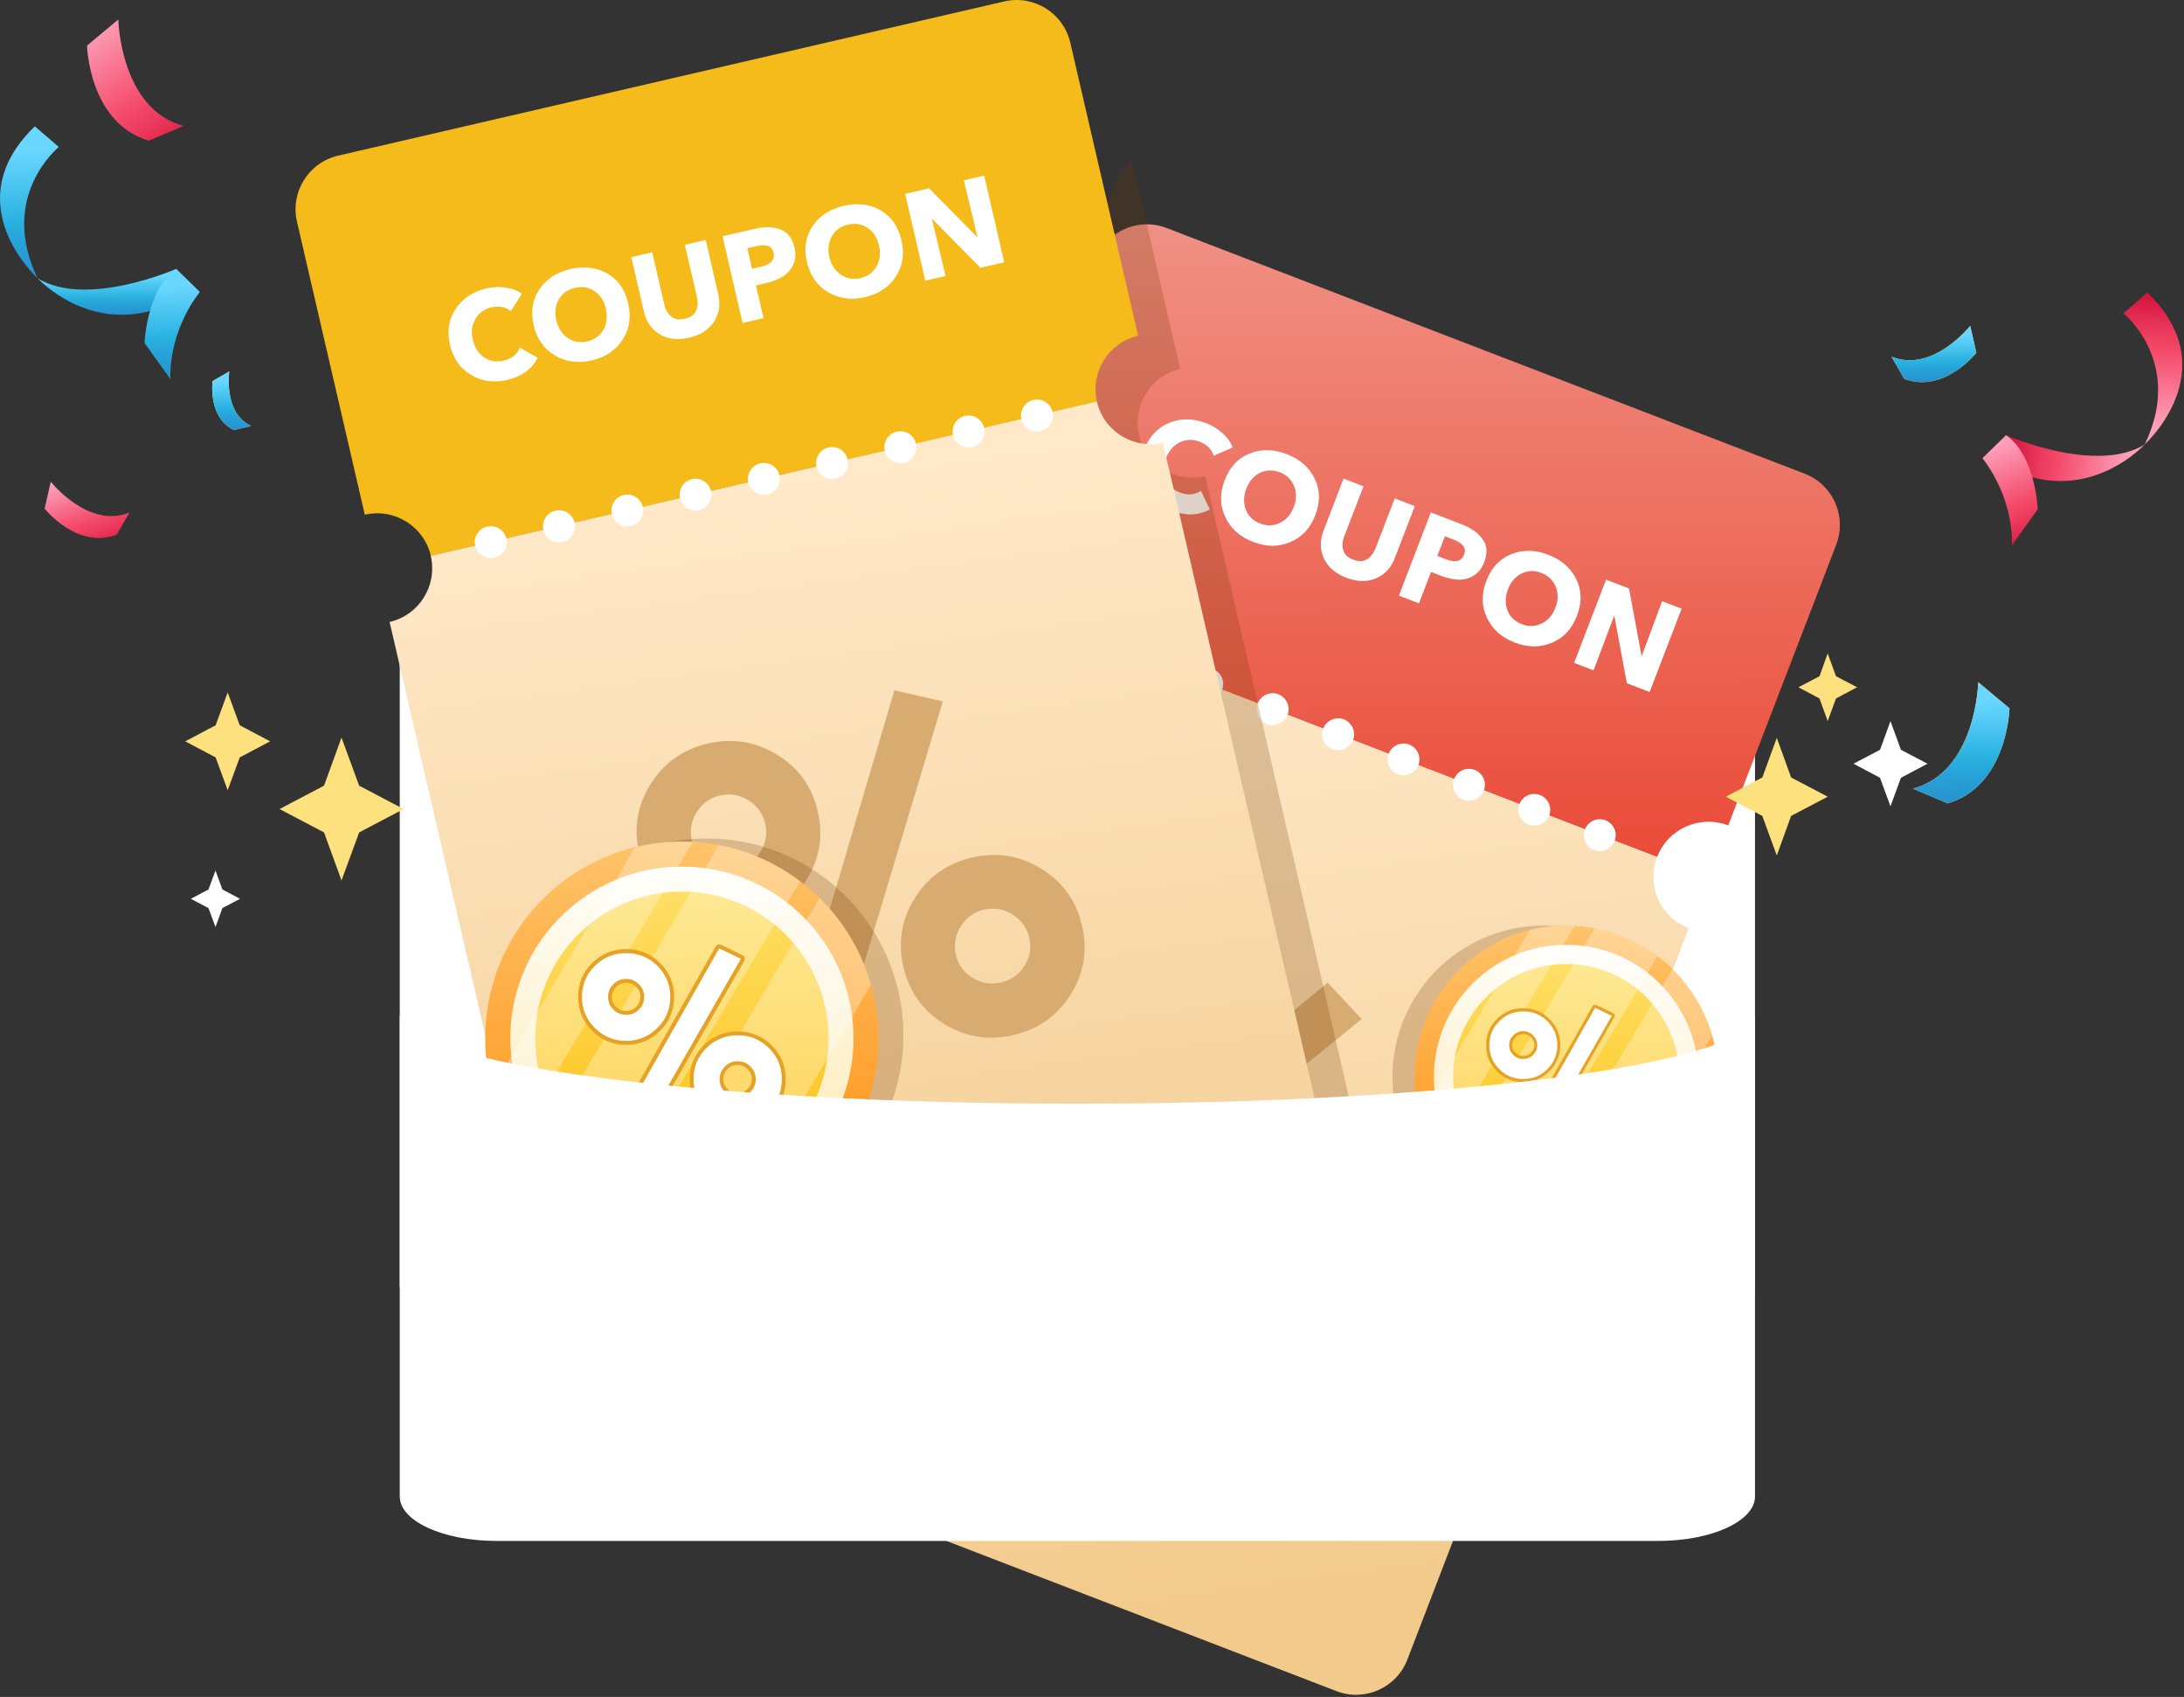 <svg width="224" height="174" viewBox="0 0 224 174" fill="none" xmlns="http://www.w3.org/2000/svg">
<rect x="0" y="0" width="224" height="174" fill="#333333" stroke="none"/>
<defs>
<linearGradient id="paint0_linear_926_9837" x1="112.663" y1="94.207" x2="112.462" y2="22.409" gradientUnits="userSpaceOnUse">
<stop stop-color="#E94531"/>
<stop offset="1" stop-color="#F09185"/>
</linearGradient>
<linearGradient id="paint1_linear_926_9837" x1="129.745" y1="187.96" x2="110.318" y2="42.066" gradientUnits="userSpaceOnUse">
<stop offset="0.16" stop-color="#F2CA8C"/>
<stop offset="0.843" stop-color="#FFE9C9"/>
</linearGradient>
<linearGradient id="paint2_linear_926_9837" x1="96.593" y1="153.073" x2="80.014" y2="28.563" gradientUnits="userSpaceOnUse">
<stop offset="0.039" stop-color="#F2CA8C"/>
<stop offset="0.843" stop-color="#FFE9C9"/>
</linearGradient>
<linearGradient id="paint3_linear_926_9837" x1="69.935" y1="131.731" x2="69.935" y2="84.067" gradientUnits="userSpaceOnUse">
<stop stop-color="#FF8600"/>
<stop offset="0.994" stop-color="#FFC66E"/>
</linearGradient>
<linearGradient id="paint4_linear_926_9837" x1="69.935" y1="129.965" x2="69.935" y2="86.456" gradientUnits="userSpaceOnUse">
<stop stop-color="#FDE49F"/>
<stop offset="0.994" stop-color="white"/>
</linearGradient>
<linearGradient id="paint5_linear_926_9837" x1="69.934" y1="128.197" x2="69.934" y2="88.11" gradientUnits="userSpaceOnUse">
<stop stop-color="#FBB900"/>
<stop offset="0.994" stop-color="#FFE26E"/>
</linearGradient>
<linearGradient id="paint6_linear_926_9837" x1="160.64" y1="129.931" x2="160.64" y2="93.163" gradientUnits="userSpaceOnUse">
<stop stop-color="#FF8600"/>
<stop offset="0.994" stop-color="#FFC66E"/>
</linearGradient>
<linearGradient id="paint7_linear_926_9837" x1="160.64" y1="128.57" x2="160.64" y2="95.007" gradientUnits="userSpaceOnUse">
<stop stop-color="#FDE49F"/>
<stop offset="0.994" stop-color="white"/>
</linearGradient>
<linearGradient id="paint8_linear_926_9837" x1="160.64" y1="127.205" x2="160.64" y2="96.282" gradientUnits="userSpaceOnUse">
<stop stop-color="#FBB900"/>
<stop offset="0.994" stop-color="#FFE26E"/>
</linearGradient>
<linearGradient id="paint9_linear_926_9837" x1="18.95" y1="17.642" x2="6.953" y2="-0.264" gradientUnits="userSpaceOnUse">
<stop offset="0.048" stop-color="#D30E39"/>
<stop offset="0.051" stop-color="#D30F39"/>
<stop offset="0.278" stop-color="#EB3A5D"/>
<stop offset="0.393" stop-color="#F44B6A"/>
<stop offset="0.806" stop-color="#FD9FB9"/>
</linearGradient>
<linearGradient id="paint10_linear_926_9837" x1="13.379" y1="56.661" x2="9.581" y2="45.949" gradientUnits="userSpaceOnUse">
<stop offset="0.048" stop-color="#D30E39"/>
<stop offset="0.051" stop-color="#D30F39"/>
<stop offset="0.278" stop-color="#EB3A5D"/>
<stop offset="0.393" stop-color="#F44B6A"/>
<stop offset="0.806" stop-color="#FD9FB9"/>
</linearGradient>
<linearGradient id="paint11_linear_926_9837" x1="27.72" y1="36.438" x2="17.872" y2="38.907" gradientUnits="userSpaceOnUse">
<stop offset="0.111" stop-color="#FBB900"/>
<stop offset="0.118" stop-color="#FBBA03"/>
<stop offset="0.211" stop-color="#FCC829"/>
<stop offset="0.303" stop-color="#FED447"/>
<stop offset="0.393" stop-color="#FEDC5D"/>
<stop offset="0.481" stop-color="#FFE06A"/>
<stop offset="0.563" stop-color="#FFE26E"/>
<stop offset="0.65" stop-color="#FFE473"/>
<stop offset="0.758" stop-color="#FFE982"/>
<stop offset="0.877" stop-color="#FFF39B"/>
<stop offset="0.999" stop-color="#FFFFBD"/>
</linearGradient>
<linearGradient id="paint12_linear_926_9837" x1="24.196" y1="44.612" x2="23.978" y2="37.688" gradientUnits="userSpaceOnUse">
<stop stop-color="#278CCA"/>
<stop offset="0.278" stop-color="#27A2D8"/>
<stop offset="0.393" stop-color="#28B1E0"/>
<stop offset="0.806" stop-color="#69D7FF"/>
</linearGradient>
<linearGradient id="paint13_linear_926_9837" x1="12.5" y1="32.679" x2="12.462" y2="27.253" gradientUnits="userSpaceOnUse">
<stop stop-color="#278CCA"/>
<stop offset="0.278" stop-color="#27A2D8"/>
<stop offset="0.393" stop-color="#28B1E0"/>
<stop offset="0.806" stop-color="#69D7FF"/>
</linearGradient>
<linearGradient id="paint14_linear_926_9837" x1="18.276" y1="39.825" x2="17.733" y2="26.832" gradientUnits="userSpaceOnUse">
<stop stop-color="#278CCA"/>
<stop offset="0.278" stop-color="#27A2D8"/>
<stop offset="0.393" stop-color="#28B1E0"/>
<stop offset="0.806" stop-color="#69D7FF"/>
</linearGradient>
<linearGradient id="paint15_linear_926_9837" x1="3.667" y1="29.852" x2="2.698" y2="11.956" gradientUnits="userSpaceOnUse">
<stop stop-color="#278CCA"/>
<stop offset="0.278" stop-color="#27A2D8"/>
<stop offset="0.393" stop-color="#28B1E0"/>
<stop offset="0.806" stop-color="#69D7FF"/>
</linearGradient>
<linearGradient id="paint16_linear_926_9837" x1="210.947" y1="66.549" x2="187.162" y2="73.701" gradientUnits="userSpaceOnUse">
<stop offset="0.111" stop-color="#FBB900"/>
<stop offset="0.118" stop-color="#FBBA03"/>
<stop offset="0.211" stop-color="#FCC829"/>
<stop offset="0.303" stop-color="#FED447"/>
<stop offset="0.393" stop-color="#FEDC5D"/>
<stop offset="0.481" stop-color="#FFE06A"/>
<stop offset="0.563" stop-color="#FFE26E"/>
<stop offset="0.65" stop-color="#FFE473"/>
<stop offset="0.758" stop-color="#FFE982"/>
<stop offset="0.877" stop-color="#FFF39B"/>
<stop offset="0.999" stop-color="#FFFFBD"/>
</linearGradient>
<linearGradient id="paint17_linear_926_9837" x1="202.216" y1="83.437" x2="201.84" y2="69.126" gradientUnits="userSpaceOnUse">
<stop stop-color="#278CCA"/>
<stop offset="0.278" stop-color="#27A2D8"/>
<stop offset="0.393" stop-color="#28B1E0"/>
<stop offset="0.806" stop-color="#69D7FF"/>
</linearGradient>
<linearGradient id="paint18_linear_926_9837" x1="206.961" y1="31.828" x2="189.74" y2="41.612" gradientUnits="userSpaceOnUse">
<stop offset="0.111" stop-color="#FBB900"/>
<stop offset="0.118" stop-color="#FBBA03"/>
<stop offset="0.211" stop-color="#FCC829"/>
<stop offset="0.303" stop-color="#FED447"/>
<stop offset="0.393" stop-color="#FEDC5D"/>
<stop offset="0.481" stop-color="#FFE06A"/>
<stop offset="0.563" stop-color="#FFE26E"/>
<stop offset="0.65" stop-color="#FFE473"/>
<stop offset="0.758" stop-color="#FFE982"/>
<stop offset="0.877" stop-color="#FFF39B"/>
<stop offset="0.999" stop-color="#FFFFBD"/>
</linearGradient>
<linearGradient id="paint19_linear_926_9837" x1="199.293" y1="39.678" x2="199.2" y2="33.022" gradientUnits="userSpaceOnUse">
<stop stop-color="#278CCA"/>
<stop offset="0.278" stop-color="#27A2D8"/>
<stop offset="0.393" stop-color="#28B1E0"/>
<stop offset="0.806" stop-color="#69D7FF"/>
</linearGradient>
<linearGradient id="paint20_linear_926_9837" x1="204.716" y1="46.286" x2="221.32" y2="48.095" gradientUnits="userSpaceOnUse">
<stop offset="0.048" stop-color="#D30E39"/>
<stop offset="0.051" stop-color="#D30F39"/>
<stop offset="0.278" stop-color="#EB3A5D"/>
<stop offset="0.393" stop-color="#F44B6A"/>
<stop offset="0.806" stop-color="#FD9FB9"/>
</linearGradient>
<linearGradient id="paint21_linear_926_9837" x1="209.132" y1="56.956" x2="203.898" y2="43.066" gradientUnits="userSpaceOnUse">
<stop offset="0.048" stop-color="#D30E39"/>
<stop offset="0.051" stop-color="#D30F39"/>
<stop offset="0.278" stop-color="#EB3A5D"/>
<stop offset="0.393" stop-color="#F44B6A"/>
<stop offset="0.806" stop-color="#FD9FB9"/>
</linearGradient>
<linearGradient id="paint22_linear_926_9837" x1="220.156" y1="46.897" x2="221.125" y2="29.002" gradientUnits="userSpaceOnUse">
<stop offset="0.194" stop-color="#FD9FB9"/>
<stop offset="0.607" stop-color="#F44B6A"/>
<stop offset="0.722" stop-color="#EB3A5D"/>
<stop offset="0.949" stop-color="#D30F39"/>
<stop offset="0.952" stop-color="#D30E39"/>
</linearGradient>
</defs>
<path d="M176.018 64H44.981C42.778 64 41 65.769 41 67.962V132H180V67.962C180 65.784 178.208 64 176.018 64Z" fill="white"/>
<path d="M188.327 55.862L177.255 84.638C174.344 83.521 171.079 84.962 169.962 87.873L124.805 70.507L104.527 62.699C105.645 59.788 104.189 56.524 101.292 55.406L112.365 26.63C112.732 25.659 113.35 24.85 114.1 24.247C115.614 23.027 117.717 22.63 119.658 23.38L185.092 48.569C188.004 49.686 189.445 52.95 188.327 55.862Z" fill="url(#paint0_linear_926_9837)"/>
<path d="M173.197 95.181L144.347 170.159C143.229 173.07 139.965 174.526 137.053 173.394L85.029 153.366L71.619 148.205C68.708 147.088 67.252 143.823 68.384 140.912L97.219 65.934C100.131 67.052 103.395 65.611 104.513 62.699L124.79 70.507L169.947 87.888C168.844 90.799 170.285 94.064 173.197 95.181Z" fill="url(#paint1_linear_926_9837)"/>
<path d="M109.821 66.495C110.659 66.819 111.615 66.392 111.938 65.554C112.262 64.716 111.835 63.76 110.997 63.437C110.159 63.113 109.203 63.539 108.88 64.377C108.556 65.23 108.968 66.171 109.821 66.495Z" fill="white"/>
<path d="M116.526 69.081C117.364 69.404 118.319 68.978 118.643 68.14C118.966 67.302 118.54 66.346 117.702 66.022C116.864 65.699 115.908 66.125 115.584 66.963C115.261 67.802 115.673 68.757 116.526 69.081Z" fill="white"/>
<path d="M123.231 71.655C124.069 71.979 125.025 71.552 125.349 70.714C125.672 69.876 125.246 68.92 124.408 68.597C123.569 68.273 122.614 68.7 122.29 69.538C121.967 70.391 122.393 71.332 123.231 71.655Z" fill="white"/>
<path d="M129.936 74.245C130.774 74.569 131.73 74.142 132.054 73.304C132.377 72.466 131.951 71.51 131.112 71.186C130.274 70.863 129.319 71.289 128.995 72.127C128.672 72.966 129.098 73.921 129.936 74.245Z" fill="white"/>
<path d="M136.656 76.819C137.494 77.143 138.45 76.716 138.774 75.878C139.097 75.04 138.671 74.084 137.833 73.761C136.994 73.437 136.039 73.864 135.715 74.702C135.392 75.555 135.803 76.496 136.656 76.819Z" fill="white"/>
<path d="M145.577 78.015C145.659 77.117 144.998 76.323 144.1 76.241C143.202 76.159 142.408 76.82 142.326 77.718C142.244 78.616 142.905 79.41 143.803 79.492C144.701 79.574 145.495 78.913 145.577 78.015Z" fill="white"/>
<path d="M151.643 81.772C152.364 81.231 152.51 80.207 151.969 79.486C151.427 78.766 150.404 78.62 149.683 79.161C148.962 79.702 148.817 80.725 149.358 81.446C149.899 82.167 150.922 82.313 151.643 81.772Z" fill="white"/>
<path d="M158.99 83.187C159.072 82.289 158.411 81.495 157.513 81.413C156.615 81.331 155.821 81.992 155.739 82.89C155.657 83.788 156.319 84.582 157.216 84.664C158.114 84.746 158.908 84.085 158.99 83.187Z" fill="white"/>
<path d="M165.386 86.611C165.926 85.889 165.779 84.866 165.058 84.326C164.336 83.786 163.313 83.933 162.773 84.654C162.233 85.376 162.38 86.399 163.101 86.939C163.823 87.479 164.846 87.332 165.386 86.611Z" fill="white"/>
<path d="M122.715 106.652C121.789 109.049 120.142 110.784 117.775 111.828C115.407 112.872 113.011 112.931 110.584 112.004C108.158 111.063 106.408 109.416 105.364 107.049C104.32 104.682 104.247 102.299 105.173 99.903C106.114 97.476 107.761 95.741 110.114 94.697C112.467 93.668 114.863 93.609 117.304 94.55C119.73 95.491 121.48 97.124 122.539 99.476C123.583 101.829 123.642 104.226 122.715 106.652ZM115.51 106.77C116.481 106.343 117.157 105.652 117.54 104.667C117.922 103.682 117.892 102.696 117.451 101.726C117.01 100.741 116.304 100.064 115.319 99.682C114.334 99.3 113.349 99.329 112.378 99.77C111.393 100.211 110.717 100.917 110.334 101.902C109.952 102.888 109.981 103.858 110.423 104.829C110.864 105.799 111.57 106.461 112.555 106.843C113.555 107.211 114.54 107.196 115.51 106.77ZM139.655 104.49L107.452 130.738L104.129 127.12L136.17 100.755L139.655 104.49ZM138.39 124.356C139.449 126.709 139.508 129.091 138.567 131.532C137.626 133.958 135.979 135.693 133.626 136.737C131.273 137.766 128.877 137.825 126.436 136.884C124.009 135.943 122.26 134.311 121.201 131.958C120.142 129.605 120.083 127.223 121.024 124.782C121.966 122.356 123.612 120.621 125.965 119.577C128.318 118.548 130.715 118.489 133.156 119.43C135.596 120.356 137.346 122.003 138.39 124.356ZM131.376 131.635C132.347 131.208 133.023 130.517 133.406 129.532C133.788 128.547 133.758 127.562 133.317 126.591C132.876 125.606 132.17 124.929 131.185 124.547C130.2 124.165 129.215 124.194 128.244 124.635C127.259 125.076 126.583 125.782 126.2 126.767C125.818 127.753 125.847 128.723 126.289 129.694C126.73 130.664 127.436 131.326 128.421 131.708C129.421 132.076 130.406 132.061 131.376 131.635Z" fill="#D8AB71"/>
<path d="M124.082 52.235C122.906 52.867 121.627 52.911 120.23 52.367C118.906 51.852 117.965 51.014 117.421 49.838C116.877 48.661 116.862 47.412 117.362 46.088C117.877 44.75 118.73 43.839 119.936 43.353C121.127 42.868 122.391 42.883 123.715 43.397C124.332 43.633 124.891 43.971 125.391 44.427C125.891 44.868 126.229 45.353 126.42 45.882L124.479 46.735C124.391 46.412 124.215 46.118 123.965 45.868C123.7 45.618 123.406 45.426 123.053 45.294C122.332 45.015 121.656 45.044 121.009 45.353C120.362 45.662 119.891 46.206 119.597 46.956C119.303 47.72 119.289 48.441 119.553 49.103C119.818 49.764 120.303 50.235 121.024 50.499C121.818 50.808 122.538 50.749 123.171 50.323L124.082 52.235Z" fill="white"/>
<path d="M134.904 52.824C134.39 54.162 133.537 55.088 132.331 55.588C131.14 56.088 129.861 56.088 128.508 55.559C127.17 55.044 126.214 54.191 125.67 53.015C125.111 51.838 125.096 50.589 125.611 49.236C126.126 47.883 126.979 46.971 128.17 46.501C129.346 46.03 130.625 46.045 131.963 46.559C133.316 47.089 134.272 47.912 134.831 49.059C135.404 50.221 135.419 51.471 134.904 52.824ZM132.699 51.971C132.993 51.221 132.993 50.5 132.728 49.839C132.463 49.177 131.963 48.706 131.258 48.427C130.537 48.148 129.861 48.177 129.228 48.486C128.581 48.795 128.126 49.339 127.831 50.089C127.537 50.853 127.523 51.574 127.773 52.25C128.037 52.926 128.523 53.397 129.243 53.676C129.964 53.956 130.64 53.926 131.287 53.603C131.934 53.294 132.405 52.735 132.699 51.971Z" fill="white"/>
<path d="M143.065 57.206C142.668 58.235 142.021 58.941 141.095 59.309C140.183 59.691 139.169 59.661 138.066 59.235C136.963 58.809 136.198 58.147 135.787 57.265C135.375 56.382 135.36 55.426 135.757 54.383L137.801 49.074L139.845 49.868L137.86 55.015C137.669 55.515 137.639 55.985 137.772 56.426C137.904 56.867 138.242 57.176 138.786 57.382C139.33 57.588 139.801 57.588 140.183 57.353C140.566 57.117 140.86 56.75 141.066 56.25L143.051 51.103L145.109 51.898L143.065 57.206Z" fill="white"/>
<path d="M152.226 57.645C151.991 58.278 151.623 58.733 151.138 59.028C150.653 59.322 150.138 59.454 149.579 59.439C149.035 59.41 148.432 59.278 147.8 59.042L146.771 58.645L145.535 61.865L143.477 61.072L146.756 52.543L149.888 53.749C150.903 54.131 151.623 54.66 152.079 55.307C152.535 55.94 152.579 56.719 152.226 57.645ZM150.167 56.866C150.417 56.219 150.064 55.704 149.094 55.337L148.197 54.984L147.418 56.998L148.285 57.337C149.27 57.719 149.903 57.557 150.167 56.866Z" fill="white"/>
<path d="M161.74 63.144C161.225 64.482 160.372 65.408 159.166 65.908C157.975 66.408 156.696 66.408 155.343 65.879C154.005 65.364 153.049 64.511 152.505 63.335C151.947 62.159 151.932 60.909 152.447 59.556C152.961 58.203 153.814 57.292 155.005 56.821C156.182 56.35 157.461 56.365 158.799 56.88C160.152 57.409 161.107 58.233 161.666 59.38C162.24 60.556 162.254 61.791 161.74 63.144ZM159.534 62.291C159.828 61.541 159.828 60.821 159.564 60.159C159.299 59.497 158.799 59.027 158.093 58.747C157.373 58.468 156.696 58.497 156.064 58.806C155.417 59.115 154.961 59.659 154.667 60.409C154.373 61.173 154.358 61.894 154.608 62.57C154.873 63.247 155.358 63.717 156.079 63.997C156.799 64.276 157.475 64.247 158.122 63.923C158.769 63.614 159.24 63.07 159.534 62.291Z" fill="white"/>
<path d="M169.195 70.955L166.857 70.058L165.578 63.162L165.549 63.147L163.446 68.735L161.446 67.97L164.725 59.441L167.078 60.338L168.357 67.22L168.387 67.235L170.475 61.647L172.475 62.412L169.195 70.955Z" fill="white"/>
<path opacity="0.23" d="M137.492 133.87L87.027 145.559L73.616 140.398C70.705 139.281 69.249 136.016 70.381 133.105L99.231 58.113C102.143 59.23 105.407 57.789 106.525 54.878C107.642 51.966 106.187 48.702 103.29 47.584L114.362 18.808C114.73 17.837 115.347 17.029 116.097 16.426L121.053 37.835C118.009 38.541 116.127 41.57 116.832 44.614C117.538 47.658 120.567 49.54 123.611 48.834L126.817 62.686L141.727 127.091C142.433 130.135 140.536 133.164 137.492 133.87Z" fill="#703800"/>
<path d="M37.415 52.774L30.46 22.733C29.754 19.689 31.651 16.66 34.694 15.955L102.996 0.147C106.04 -0.558 109.069 1.338 109.775 4.382L116.73 34.423C113.686 35.129 111.804 38.158 112.51 41.202L44.194 57.009C43.488 53.965 40.459 52.083 37.415 52.774Z" fill="#F4BB1B"/>
<path d="M58.09 142.044L39.959 63.773C43.003 63.067 44.885 60.038 44.179 56.994L112.496 41.172C113.202 44.216 116.231 46.098 119.274 45.392L137.39 123.649C138.096 126.692 136.199 129.722 133.155 130.427L64.854 146.249C61.825 146.97 58.781 145.073 58.09 142.044Z" fill="url(#paint2_linear_926_9837)"/>
<path d="M50.708 57.188C51.59 56.982 52.134 56.099 51.928 55.217C51.722 54.335 50.84 53.791 49.958 53.997C49.075 54.203 48.531 55.085 48.737 55.967C48.943 56.835 49.825 57.379 50.708 57.188Z" fill="white"/>
<path d="M57.707 55.555C58.589 55.349 59.133 54.467 58.928 53.584C58.722 52.702 57.84 52.158 56.957 52.364C56.075 52.57 55.531 53.452 55.737 54.334C55.943 55.217 56.825 55.761 57.707 55.555Z" fill="white"/>
<path d="M65.384 53.602C66.078 53.027 66.175 51.998 65.6 51.304C65.025 50.61 63.996 50.513 63.302 51.088C62.608 51.663 62.511 52.692 63.086 53.386C63.661 54.08 64.689 54.177 65.384 53.602Z" fill="white"/>
<path d="M72.831 51.381C73.196 50.557 72.824 49.593 72 49.227C71.176 48.862 70.212 49.234 69.847 50.059C69.481 50.883 69.853 51.847 70.678 52.212C71.502 52.577 72.466 52.205 72.831 51.381Z" fill="white"/>
<path d="M78.719 50.703C79.601 50.497 80.145 49.615 79.939 48.733C79.734 47.85 78.851 47.306 77.969 47.512C77.087 47.718 76.543 48.6 76.749 49.483C76.954 50.35 77.837 50.894 78.719 50.703Z" fill="white"/>
<path d="M85.719 49.07C86.601 48.864 87.145 47.982 86.939 47.1C86.733 46.218 85.851 45.674 84.969 45.88C84.086 46.085 83.542 46.968 83.748 47.85C83.954 48.732 84.836 49.276 85.719 49.07Z" fill="white"/>
<path d="M92.718 47.453C93.6 47.247 94.144 46.365 93.938 45.483C93.732 44.6 92.85 44.056 91.968 44.262C91.086 44.468 90.541 45.35 90.747 46.233C90.953 47.115 91.835 47.659 92.718 47.453Z" fill="white"/>
<path d="M99.717 45.836C100.6 45.63 101.144 44.748 100.938 43.865C100.732 42.983 99.85 42.439 98.967 42.645C98.085 42.851 97.541 43.733 97.747 44.615C97.967 45.483 98.835 46.042 99.717 45.836Z" fill="white"/>
<path d="M106.731 44.203C107.614 43.997 108.158 43.115 107.952 42.233C107.746 41.35 106.864 40.806 105.982 41.012C105.099 41.218 104.555 42.1 104.761 42.983C104.967 43.865 105.849 44.409 106.731 44.203Z" fill="white"/>
<path d="M83.879 83.21C84.453 85.71 84.07 88.063 82.688 90.268C81.32 92.459 79.365 93.856 76.821 94.445C74.277 95.033 71.91 94.636 69.719 93.268C67.528 91.901 66.131 89.96 65.558 87.46C64.969 84.916 65.366 82.563 66.734 80.387C68.101 78.211 70.057 76.829 72.601 76.24C75.145 75.652 77.497 76.035 79.703 77.387C81.909 78.725 83.291 80.666 83.879 83.21ZM77.983 87.342C78.556 86.445 78.718 85.49 78.483 84.46C78.247 83.431 77.674 82.637 76.762 82.063C75.85 81.49 74.88 81.328 73.851 81.564C72.821 81.799 72.027 82.372 71.454 83.284C70.88 84.195 70.719 85.166 70.954 86.195C71.189 87.225 71.763 88.019 72.674 88.563C73.586 89.121 74.542 89.269 75.571 89.033C76.615 88.798 77.409 88.239 77.983 87.342ZM96.701 71.917L84.747 111.707L79.968 110.575L91.731 70.785L96.701 71.917ZM106.803 89.077C108.994 90.43 110.391 92.371 110.979 94.915C111.567 97.459 111.17 99.812 109.803 101.988C108.435 104.164 106.48 105.546 103.936 106.134C101.392 106.723 99.039 106.34 96.834 104.987C94.643 103.635 93.246 101.694 92.658 99.15C92.069 96.606 92.466 94.253 93.834 92.077C95.201 89.901 97.157 88.519 99.701 87.93C102.245 87.342 104.598 87.725 106.803 89.077ZM105.068 99.047C105.642 98.15 105.803 97.194 105.568 96.165C105.333 95.136 104.759 94.341 103.848 93.768C102.936 93.195 101.965 93.033 100.936 93.268C99.907 93.503 99.113 94.077 98.539 94.989C97.966 95.9 97.804 96.871 98.039 97.9C98.275 98.929 98.848 99.723 99.76 100.267C100.671 100.826 101.627 100.973 102.657 100.738C103.701 100.503 104.495 99.944 105.068 99.047Z" fill="#D8AB71"/>
<path d="M55.151 36.688C54.533 37.865 53.489 38.615 52.034 38.953C50.651 39.276 49.401 39.1 48.299 38.438C47.196 37.776 46.475 36.747 46.152 35.365C45.828 33.968 46.02 32.733 46.74 31.66C47.461 30.586 48.505 29.895 49.887 29.571C50.534 29.424 51.181 29.395 51.842 29.483C52.504 29.571 53.063 29.777 53.519 30.116L52.401 31.909C52.151 31.689 51.842 31.542 51.489 31.483C51.137 31.424 50.784 31.424 50.416 31.512C49.666 31.689 49.122 32.086 48.755 32.718C48.387 33.35 48.299 34.056 48.49 34.836C48.681 35.644 49.063 36.247 49.651 36.644C50.24 37.041 50.901 37.159 51.651 36.982C52.475 36.791 53.033 36.35 53.328 35.644L55.151 36.688Z" fill="white"/>
<path d="M64.43 31.102C64.753 32.499 64.562 33.749 63.856 34.837C63.15 35.925 62.092 36.631 60.68 36.955C59.283 37.278 58.019 37.102 56.901 36.44C55.783 35.778 55.063 34.749 54.739 33.352C54.416 31.941 54.607 30.705 55.328 29.661C56.033 28.603 57.107 27.912 58.504 27.588C59.915 27.265 61.18 27.412 62.283 28.044C63.4 28.676 64.106 29.691 64.43 31.102ZM62.136 31.632C61.959 30.838 61.562 30.25 60.974 29.853C60.371 29.456 59.709 29.338 58.96 29.514C58.21 29.691 57.666 30.088 57.313 30.705C56.96 31.323 56.872 32.029 57.048 32.823C57.239 33.632 57.621 34.234 58.224 34.646C58.813 35.058 59.489 35.175 60.239 34.999C60.989 34.823 61.533 34.426 61.901 33.793C62.239 33.161 62.327 32.441 62.136 31.632Z" fill="white"/>
<path d="M73.664 30.16C73.914 31.233 73.767 32.174 73.223 32.998C72.679 33.821 71.826 34.365 70.665 34.63C69.503 34.895 68.503 34.777 67.665 34.277C66.827 33.777 66.283 32.983 66.033 31.91L64.753 26.366L66.886 25.866L68.135 31.233C68.253 31.763 68.503 32.174 68.856 32.454C69.209 32.733 69.679 32.821 70.238 32.689C70.812 32.557 71.194 32.292 71.385 31.88C71.576 31.468 71.606 30.998 71.488 30.469L70.238 25.102L72.385 24.602L73.664 30.16Z" fill="white"/>
<path d="M81.486 25.398C81.633 26.044 81.589 26.633 81.353 27.147C81.118 27.662 80.765 28.059 80.295 28.353C79.824 28.647 79.266 28.868 78.604 29.015L77.53 29.265L78.31 32.617L76.163 33.117L74.104 24.221L77.369 23.471C78.427 23.221 79.324 23.251 80.045 23.53C80.795 23.809 81.265 24.427 81.486 25.398ZM79.339 25.898C79.177 25.221 78.604 25 77.589 25.236L76.648 25.456L77.133 27.559L78.045 27.353C79.074 27.103 79.516 26.618 79.339 25.898Z" fill="white"/>
<path d="M92.456 24.618C92.779 26.015 92.588 27.265 91.882 28.353C91.176 29.441 90.118 30.147 88.706 30.47C87.309 30.794 86.044 30.617 84.927 29.956C83.809 29.294 83.089 28.265 82.765 26.868C82.442 25.456 82.633 24.221 83.353 23.177C84.059 22.118 85.133 21.427 86.53 21.104C87.941 20.78 89.206 20.927 90.309 21.559C91.412 22.192 92.117 23.206 92.456 24.618ZM90.147 25.147C89.971 24.353 89.573 23.765 88.985 23.368C88.382 22.971 87.721 22.854 86.971 23.03C86.221 23.206 85.677 23.603 85.324 24.221C84.971 24.839 84.883 25.544 85.059 26.338C85.25 27.147 85.633 27.75 86.236 28.162C86.824 28.573 87.5 28.691 88.25 28.515C89 28.338 89.544 27.941 89.912 27.309C90.25 26.677 90.338 25.956 90.147 25.147Z" fill="white"/>
<path d="M102.999 26.896L100.558 27.455L95.632 22.47L95.588 22.485L96.985 28.293L94.897 28.778L92.838 19.882L95.294 19.309L100.205 24.294L100.249 24.279L98.852 18.485L100.94 18L102.999 26.896Z" fill="white"/>
<path opacity="0.23" d="M92.658 106.151C92.658 115.738 85.968 123.767 76.998 125.811C75.542 126.134 74.042 126.311 72.498 126.311C70.469 126.311 68.528 126.017 66.675 125.458C65.823 125.208 64.999 124.899 64.205 124.531C61.382 123.252 58.911 121.355 56.956 118.988C56.382 118.297 55.868 117.576 55.383 116.812C54.339 115.135 53.53 113.297 53 111.342C52.559 109.68 52.324 107.945 52.324 106.136C52.324 96.667 58.867 88.712 67.675 86.55C69.219 86.168 70.837 85.977 72.484 85.977C72.866 85.977 73.234 85.991 73.601 86.006C74.513 86.05 75.395 86.168 76.263 86.329C79.351 86.918 82.189 88.212 84.6 90.035C85.306 90.564 85.968 91.138 86.6 91.755C89.055 94.167 90.908 97.211 91.879 100.637C92.393 102.401 92.658 104.239 92.658 106.151Z" fill="#703800"/>
<path d="M90.099 106.46C90.099 116.047 83.409 124.075 74.439 126.119C72.983 126.443 71.483 126.619 69.939 126.619C67.91 126.619 65.969 126.325 64.116 125.766C63.264 125.516 62.44 125.208 61.646 124.84C58.823 123.561 56.352 121.664 54.397 119.296C53.823 118.605 53.309 117.885 52.823 117.12C51.779 115.444 50.971 113.606 50.441 111.65C50 109.989 49.765 108.253 49.765 106.445C49.765 96.975 56.308 89.02 65.116 86.859C66.66 86.476 68.278 86.285 69.925 86.285C70.307 86.285 70.674 86.3 71.042 86.315C71.954 86.359 72.836 86.476 73.704 86.638C76.791 87.226 79.629 88.52 82.041 90.344C82.747 90.873 83.409 91.446 84.041 92.064C86.496 94.475 88.349 97.519 89.32 100.945C89.834 102.71 90.099 104.548 90.099 106.46Z" fill="url(#paint3_linear_926_9837)"/>
<path d="M69.94 124.062C79.661 124.062 87.541 116.181 87.541 106.46C87.541 96.74 79.661 88.859 69.94 88.859C60.219 88.859 52.339 96.74 52.339 106.46C52.339 116.181 60.219 124.062 69.94 124.062Z" fill="url(#paint4_linear_926_9837)"/>
<path d="M69.939 121.503C78.247 121.503 84.981 114.768 84.981 106.461C84.981 98.153 78.247 91.418 69.939 91.418C61.631 91.418 54.896 98.153 54.896 106.461C54.896 114.768 61.631 121.503 69.939 121.503Z" fill="url(#paint5_linear_926_9837)"/>
<path opacity="0.3" d="M82.056 90.358L61.632 124.854C58.809 123.575 56.339 121.678 54.383 119.311L73.719 86.652C76.807 87.24 79.645 88.534 82.056 90.358Z" fill="white"/>
<path opacity="0.3" d="M89.335 100.96L74.439 126.119C72.983 126.442 71.484 126.619 69.94 126.619C67.91 126.619 65.969 126.325 64.117 125.766L84.07 92.078C86.526 94.504 88.364 97.548 89.335 100.96Z" fill="white"/>
<path opacity="0.3" d="M71.057 86.329L52.824 117.135C51.78 115.459 50.971 113.621 50.442 111.665L65.117 86.888C66.661 86.506 68.278 86.315 69.925 86.315C70.308 86.3 70.69 86.315 71.057 86.329Z" fill="white"/>
<path d="M67.705 105.698C68.66 104.742 69.146 103.58 69.146 102.228C69.146 100.86 68.66 99.698 67.705 98.743C66.749 97.802 65.573 97.316 64.22 97.316C62.867 97.316 61.691 97.802 60.735 98.743C59.779 99.684 59.294 100.86 59.294 102.228C59.294 103.566 59.779 104.742 60.735 105.698C61.691 106.654 62.867 107.139 64.22 107.139C65.573 107.139 66.749 106.654 67.705 105.698ZM65.249 103.242C64.955 103.522 64.617 103.669 64.22 103.669C63.823 103.669 63.484 103.536 63.19 103.242C62.896 102.963 62.764 102.625 62.764 102.228C62.764 101.831 62.911 101.492 63.19 101.198C63.484 100.904 63.808 100.772 64.22 100.772C64.617 100.772 64.955 100.919 65.249 101.198C65.543 101.492 65.675 101.816 65.675 102.228C65.675 102.625 65.528 102.948 65.249 103.242Z" fill="#E6A225"/>
<path d="M79.144 107.18C78.189 106.239 77.012 105.754 75.66 105.754C74.307 105.754 73.13 106.239 72.175 107.18C71.219 108.136 70.734 109.298 70.734 110.665C70.734 112.033 71.219 113.194 72.175 114.15C73.13 115.091 74.307 115.576 75.66 115.576C77.012 115.576 78.189 115.091 79.144 114.15C80.1 113.209 80.586 112.033 80.586 110.665C80.586 109.298 80.1 108.121 79.144 107.18ZM76.674 111.665C76.38 111.944 76.042 112.091 75.645 112.091C75.248 112.091 74.91 111.959 74.616 111.665C74.322 111.386 74.189 111.047 74.189 110.65C74.189 110.253 74.336 109.915 74.616 109.621C74.91 109.327 75.233 109.195 75.645 109.195C76.042 109.195 76.38 109.342 76.674 109.621C76.968 109.915 77.101 110.239 77.101 110.65C77.115 111.062 76.968 111.386 76.674 111.665Z" fill="#E6A225"/>
<path d="M76.366 98.197C76.337 98.094 76.263 98.006 76.16 97.947L73.94 96.873C73.749 96.785 73.513 96.859 73.411 97.035L63.573 114.43C63.515 114.533 63.5 114.636 63.544 114.754C63.573 114.857 63.647 114.945 63.75 115.004L65.867 116.048C65.926 116.077 65.985 116.092 66.044 116.092C66.191 116.092 66.323 116.018 66.397 115.886L76.337 98.52C76.396 98.417 76.41 98.3 76.366 98.197Z" fill="#E6A225"/>
<path d="M68.748 102.227C68.748 103.462 68.307 104.521 67.425 105.403C66.542 106.285 65.469 106.727 64.219 106.727C62.969 106.727 61.896 106.285 61.014 105.403C60.131 104.521 59.69 103.462 59.69 102.227C59.69 100.977 60.131 99.904 61.014 99.036C61.896 98.169 62.969 97.727 64.219 97.727C65.469 97.727 66.542 98.169 67.425 99.036C68.307 99.904 68.748 100.977 68.748 102.227ZM65.528 103.521C65.895 103.168 66.072 102.727 66.072 102.227C66.072 101.712 65.895 101.286 65.528 100.918C65.16 100.551 64.719 100.374 64.219 100.374C63.705 100.374 63.278 100.551 62.91 100.918C62.543 101.286 62.366 101.727 62.366 102.227C62.366 102.742 62.543 103.168 62.91 103.521C63.278 103.874 63.719 104.05 64.219 104.05C64.719 104.065 65.16 103.874 65.528 103.521ZM75.983 98.316L66.043 115.681L63.925 114.637L73.762 97.242L75.983 98.316ZM78.865 107.462C79.747 108.329 80.188 109.403 80.188 110.653C80.188 111.902 79.747 112.976 78.865 113.843C77.982 114.711 76.909 115.152 75.659 115.152C74.409 115.152 73.336 114.711 72.454 113.843C71.571 112.976 71.13 111.902 71.13 110.653C71.13 109.403 71.571 108.329 72.454 107.462C73.336 106.594 74.409 106.153 75.659 106.153C76.909 106.153 77.982 106.594 78.865 107.462ZM76.968 111.961C77.335 111.608 77.512 111.167 77.512 110.667C77.512 110.153 77.335 109.726 76.968 109.359C76.6 108.991 76.159 108.815 75.659 108.815C75.144 108.815 74.718 108.991 74.35 109.359C73.983 109.726 73.806 110.167 73.806 110.667C73.806 111.182 73.983 111.608 74.35 111.961C74.718 112.314 75.159 112.491 75.659 112.491C76.159 112.491 76.6 112.314 76.968 111.961Z" fill="white"/>
<path opacity="0.23" d="M173.913 110.445C173.913 117.841 168.752 124.032 161.841 125.605C160.723 125.855 159.562 126.002 158.371 126.002C156.812 126.002 155.297 125.767 153.886 125.34C153.224 125.149 152.592 124.899 151.974 124.62C149.798 123.635 147.886 122.164 146.387 120.356C145.945 119.826 145.548 119.267 145.181 118.679C144.372 117.385 143.755 115.974 143.343 114.459C143.005 113.18 142.813 111.842 142.813 110.445C142.813 103.137 147.857 97.005 154.65 95.344C155.842 95.049 157.091 94.902 158.371 94.902C158.665 94.902 158.944 94.917 159.238 94.932C159.944 94.976 160.62 95.049 161.297 95.182C163.679 95.638 165.87 96.623 167.723 98.034C168.267 98.446 168.781 98.887 169.267 99.373C171.163 101.24 172.59 103.593 173.34 106.225C173.707 107.548 173.913 108.974 173.913 110.445Z" fill="#703800"/>
<path d="M176.192 110.445C176.192 117.841 171.031 124.032 164.12 125.605C163.002 125.855 161.841 126.002 160.65 126.002C159.091 126.002 157.577 125.767 156.165 125.34C155.503 125.149 154.871 124.899 154.253 124.62C152.077 123.635 150.166 122.164 148.666 120.356C148.225 119.826 147.828 119.267 147.46 118.679C146.651 117.385 146.034 115.974 145.622 114.459C145.284 113.18 145.093 111.842 145.093 110.445C145.093 103.137 150.136 97.005 156.93 95.344C158.121 95.049 159.37 94.902 160.65 94.902C160.944 94.902 161.223 94.917 161.517 94.932C162.223 94.976 162.9 95.049 163.576 95.182C165.958 95.638 168.149 96.623 170.002 98.034C170.546 98.446 171.06 98.887 171.546 99.373C173.443 101.24 174.869 103.593 175.619 106.225C175.986 107.548 176.192 108.974 176.192 110.445Z" fill="url(#paint6_linear_926_9837)"/>
<path d="M160.635 124.019C168.13 124.019 174.207 117.943 174.207 110.447C174.207 102.951 168.13 96.875 160.635 96.875C153.139 96.875 147.062 102.951 147.062 110.447C147.062 117.943 153.139 124.019 160.635 124.019Z" fill="url(#paint7_linear_926_9837)"/>
<path d="M160.635 122.047C167.043 122.047 172.237 116.853 172.237 110.445C172.237 104.038 167.043 98.844 160.635 98.844C154.228 98.844 149.033 104.038 149.033 110.445C149.033 116.853 154.228 122.047 160.635 122.047Z" fill="url(#paint8_linear_926_9837)"/>
<path opacity="0.3" d="M170.001 98.021L154.252 124.621C152.076 123.636 150.164 122.165 148.665 120.357L163.56 95.168C165.942 95.609 168.133 96.609 170.001 98.021Z" fill="white"/>
<path opacity="0.3" d="M175.603 106.196L164.119 125.606C163.001 125.856 161.839 126.003 160.648 126.003C159.09 126.003 157.575 125.767 156.164 125.341L171.544 99.344C173.441 101.211 174.853 103.564 175.603 106.196Z" fill="white"/>
<path opacity="0.3" d="M161.501 94.919L147.429 118.681C146.621 117.387 146.003 115.976 145.591 114.461L156.914 95.345C158.105 95.051 159.355 94.904 160.634 94.904C160.928 94.889 161.222 94.889 161.501 94.919Z" fill="white"/>
<path d="M158.914 109.845C159.649 109.11 160.031 108.213 160.031 107.169C160.031 106.125 159.664 105.213 158.914 104.478C158.179 103.743 157.267 103.375 156.223 103.375C155.179 103.375 154.267 103.743 153.532 104.478C152.797 105.213 152.415 106.11 152.415 107.169C152.415 108.213 152.782 109.11 153.532 109.845C154.267 110.58 155.179 110.962 156.223 110.962C157.282 110.962 158.179 110.58 158.914 109.845ZM157.017 107.948C156.796 108.169 156.532 108.272 156.223 108.272C155.914 108.272 155.65 108.169 155.429 107.948C155.208 107.727 155.105 107.478 155.105 107.169C155.105 106.86 155.208 106.595 155.444 106.375C155.664 106.154 155.929 106.036 156.238 106.036C156.546 106.036 156.811 106.139 157.032 106.375C157.252 106.595 157.37 106.86 157.37 107.169C157.355 107.478 157.238 107.727 157.017 107.948Z" fill="#E6A225"/>
<path d="M167.736 110.99C167.001 110.254 166.089 109.887 165.045 109.887C164.001 109.887 163.089 110.254 162.354 110.99C161.619 111.725 161.237 112.622 161.237 113.68C161.237 114.724 161.604 115.636 162.354 116.371C163.089 117.107 164.001 117.474 165.045 117.474C166.089 117.474 167.001 117.107 167.736 116.371C168.471 115.636 168.853 114.739 168.853 113.68C168.853 112.622 168.486 111.725 167.736 110.99ZM165.839 114.46C165.618 114.68 165.354 114.783 165.045 114.783C164.736 114.783 164.472 114.68 164.251 114.46C164.03 114.239 163.927 113.989 163.927 113.68C163.927 113.372 164.03 113.107 164.266 112.886C164.486 112.666 164.751 112.548 165.06 112.548C165.368 112.548 165.633 112.651 165.854 112.886C166.074 113.107 166.192 113.372 166.192 113.68C166.177 113.989 166.06 114.239 165.839 114.46Z" fill="#E6A225"/>
<path d="M165.604 104.066C165.575 103.978 165.516 103.919 165.442 103.875L163.737 103.051C163.59 102.978 163.413 103.036 163.325 103.184L155.738 116.594C155.693 116.667 155.679 116.756 155.708 116.844C155.738 116.932 155.796 116.991 155.87 117.035L157.502 117.844C157.546 117.858 157.59 117.873 157.634 117.873C157.737 117.873 157.855 117.814 157.899 117.711L165.56 104.316C165.619 104.242 165.634 104.154 165.604 104.066Z" fill="#E6A225"/>
<path d="M159.724 107.17C159.724 108.126 159.386 108.949 158.709 109.625C158.033 110.302 157.209 110.64 156.239 110.64C155.268 110.64 154.445 110.302 153.769 109.625C153.092 108.949 152.754 108.126 152.754 107.17C152.754 106.199 153.092 105.376 153.769 104.714C154.445 104.038 155.268 103.7 156.239 103.7C157.209 103.7 158.033 104.038 158.709 104.714C159.386 105.391 159.724 106.199 159.724 107.17ZM157.239 108.17C157.518 107.89 157.665 107.567 157.665 107.17C157.665 106.773 157.518 106.435 157.239 106.155C156.959 105.876 156.621 105.729 156.224 105.729C155.827 105.729 155.489 105.876 155.21 106.155C154.93 106.435 154.783 106.773 154.783 107.17C154.783 107.567 154.93 107.89 155.21 108.17C155.489 108.449 155.827 108.581 156.224 108.581C156.621 108.581 156.959 108.449 157.239 108.17ZM165.311 104.155L157.65 117.551L156.018 116.742L163.606 103.332L165.311 104.155ZM167.517 111.214C168.193 111.89 168.532 112.713 168.532 113.669C168.532 114.64 168.193 115.463 167.517 116.125C166.841 116.801 166.017 117.139 165.047 117.139C164.076 117.139 163.253 116.801 162.576 116.125C161.9 115.448 161.562 114.625 161.562 113.669C161.562 112.699 161.9 111.875 162.576 111.214C163.253 110.537 164.076 110.199 165.047 110.199C166.017 110.199 166.841 110.537 167.517 111.214ZM166.061 114.684C166.341 114.404 166.488 114.081 166.488 113.684C166.488 113.287 166.341 112.949 166.061 112.669C165.782 112.39 165.444 112.243 165.047 112.243C164.65 112.243 164.312 112.39 164.032 112.669C163.753 112.949 163.606 113.287 163.606 113.684C163.606 114.081 163.753 114.404 164.032 114.684C164.312 114.963 164.65 115.096 165.047 115.096C165.444 115.096 165.782 114.963 166.061 114.684Z" fill="white"/>
<path d="M110.5 113.172C72.114 113.172 41 109.066 41 104V153.441C41 155.96 45.437 158 50.916 158H170.084C175.564 158 180 155.96 180 153.441V104C180 109.066 148.886 113.172 110.5 113.172Z" fill="white"/>
<path d="M24.588 74.367L23.352 71L22.117 74.367L19 76.014L22.117 77.661L23.352 81.028L24.588 77.661L27.705 76.014L24.588 74.367Z" fill="#FEE17F"/>
<path d="M22.808 91.203L22.102 89.262L21.382 91.203L19.573 92.159L21.382 93.114L22.102 95.055L22.808 93.114L24.617 92.159L22.808 91.203Z" fill="white"/>
<path d="M36.836 80.559L35.027 75.633L33.233 80.559L28.675 82.956L33.233 85.352L35.027 90.278L36.836 85.352L41.394 82.956L36.836 80.559Z" fill="#FEE17F"/>
<path d="M192.822 76.882L193.896 73.941L194.969 76.882L197.689 78.309L194.969 79.75L193.896 82.676L192.822 79.75L190.102 78.309L192.822 76.882Z" fill="white"/>
<path d="M186.616 69.338L187.455 67L188.307 69.338L190.469 70.47L188.307 71.617L187.455 73.941L186.616 71.617L184.455 70.47L186.616 69.338Z" fill="#FEE17F"/>
<path d="M180.75 79.719L182.235 75.66L183.705 79.719L187.455 81.689L183.705 83.659L182.235 87.718L180.75 83.659L177 81.689L180.75 79.719Z" fill="#FEE17F"/>
<path d="M8.927 4.676C8.927 4.676 9.104 12.602 15.265 14.425L18.838 12.911C12.324 11.19 12.133 2 12.133 2L8.927 4.676Z" fill="url(#paint9_linear_926_9837)"/>
<path d="M4.575 52.155C4.575 52.155 7.899 56.361 11.972 54.831L13.28 52.552C9.06 54.273 5.208 49.391 5.208 49.391L4.575 52.155Z" fill="url(#paint10_linear_926_9837)"/>
<path d="M21.809 39.071C21.809 39.071 21.265 42.762 23.985 44.1L25.764 43.674C22.882 42.365 23.514 38.086 23.514 38.086L21.809 39.071Z" fill="url(#paint11_linear_926_9837)"/>
<path d="M21.809 39.071C21.809 39.071 21.265 42.762 23.985 44.1L25.764 43.674C22.882 42.365 23.514 38.086 23.514 38.086L21.809 39.071Z" fill="url(#paint12_linear_926_9837)"/>
<path d="M18.074 27.57C18.074 27.57 8.854 31.629 3.855 28.526C3.855 28.526 9.075 34.276 16.486 31.541L17.648 29.717L18.074 27.57Z" fill="url(#paint13_linear_926_9837)"/>
<path d="M17.472 38.863L14.825 35.172C14.825 35.172 15.031 29.688 18.075 27.57L20.501 29.938C20.501 29.938 17.369 33.614 17.472 38.863Z" fill="url(#paint14_linear_926_9837)"/>
<path d="M3.855 28.525C3.855 28.525 -4.629 20.864 3.576 12.953L6.031 15.071C6.031 15.071 -0.218 20.129 3.855 28.525Z" fill="url(#paint15_linear_926_9837)"/>
<path d="M206.101 72.629C206.101 72.629 205.925 80.555 199.764 82.378L196.191 80.864C202.705 79.143 202.896 69.953 202.896 69.953L206.101 72.629Z" fill="url(#paint16_linear_926_9837)"/>
<path d="M206.101 72.629C206.101 72.629 205.925 80.555 199.764 82.378L196.191 80.864C202.705 79.143 202.896 69.953 202.896 69.953L206.101 72.629Z" fill="url(#paint17_linear_926_9837)"/>
<path d="M202.705 36.175C202.705 36.175 199.382 40.38 195.309 38.851L194 36.572C198.22 38.292 202.073 33.41 202.073 33.41L202.705 36.175Z" fill="url(#paint18_linear_926_9837)"/>
<path d="M202.705 36.175C202.705 36.175 199.382 40.38 195.309 38.851L194 36.572C198.22 38.292 202.073 33.41 202.073 33.41L202.705 36.175Z" fill="url(#paint19_linear_926_9837)"/>
<path d="M205.749 44.617C205.749 44.617 214.969 48.676 219.968 45.573C219.968 45.573 214.748 51.322 207.337 48.587L206.175 46.764L205.749 44.617Z" fill="url(#paint20_linear_926_9837)"/>
<path d="M206.352 55.91L208.998 52.219C208.998 52.219 208.793 46.735 205.749 44.617L203.323 46.985C203.323 46.985 206.455 50.661 206.352 55.91Z" fill="url(#paint21_linear_926_9837)"/>
<path d="M219.968 45.572C219.968 45.572 228.452 37.911 220.247 30L217.792 32.117C217.792 32.117 224.041 37.176 219.968 45.572Z" fill="url(#paint22_linear_926_9837)"/>
</svg>
